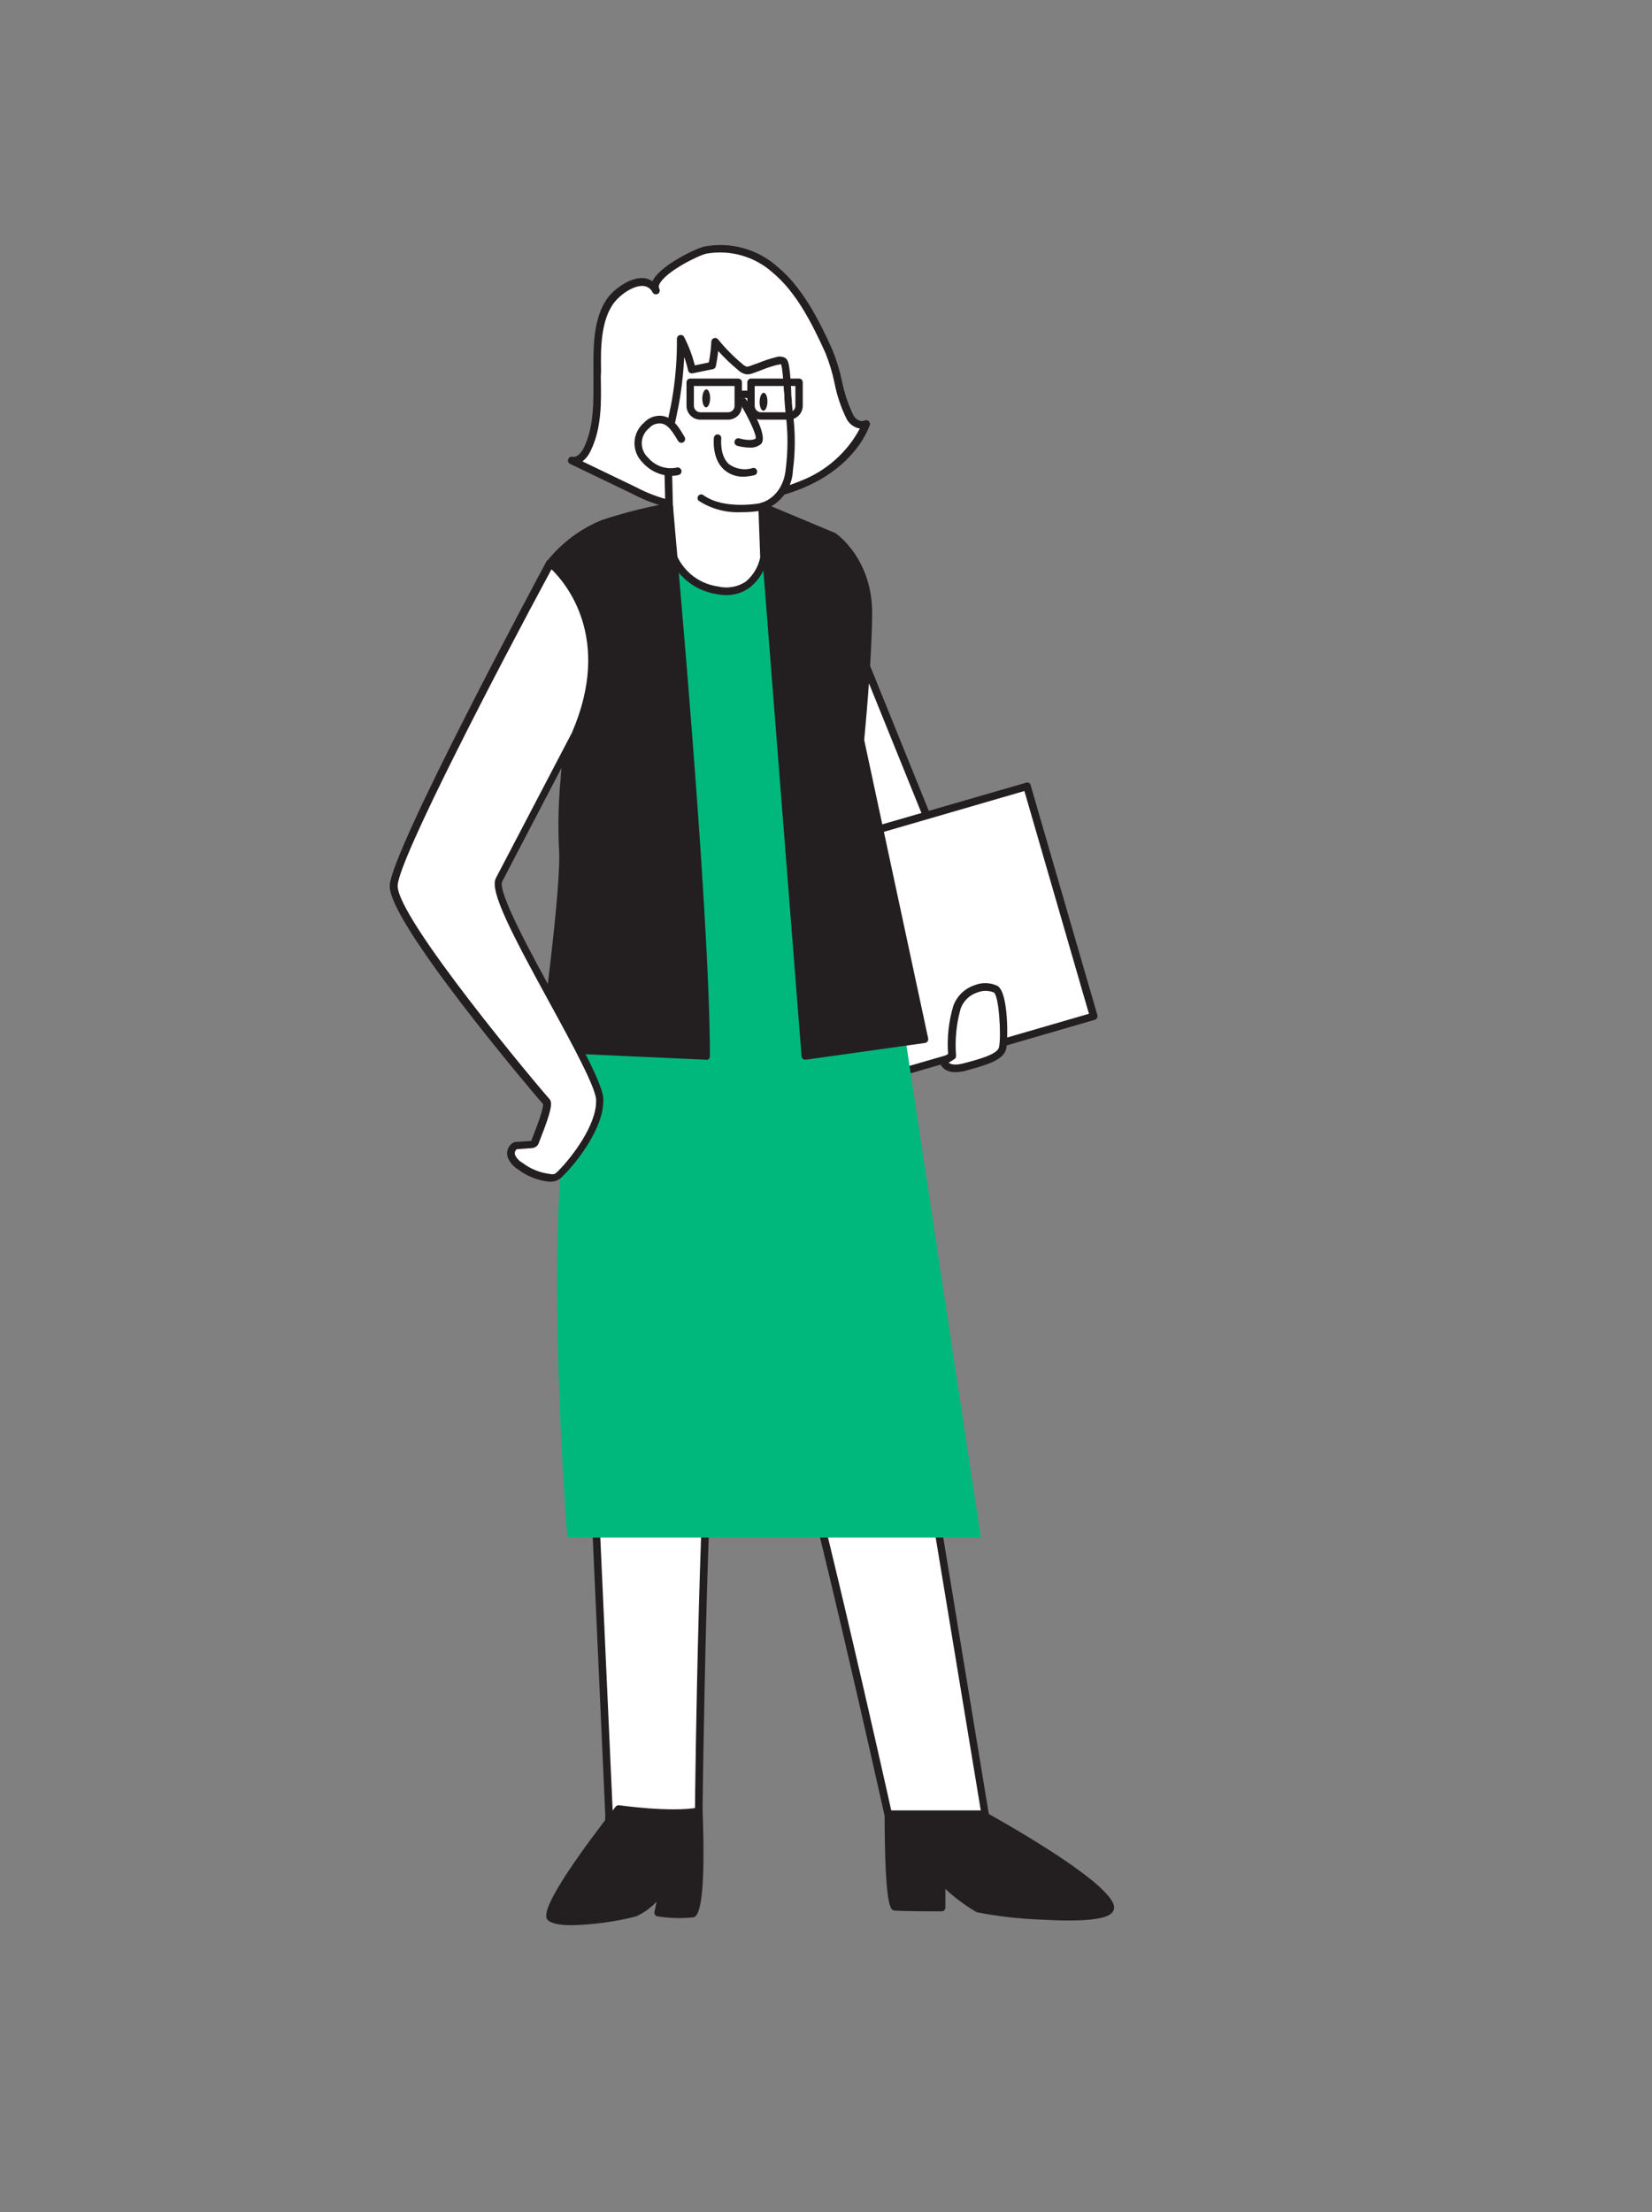 <svg width="65" height="87" viewBox="0 0 65 87" fill="none" xmlns="http://www.w3.org/2000/svg">
<rect x="0" y="0" width="65" height="87" fill="#808080" stroke="none"/>
<path d="M27.367 17.897C27.343 17.898 27.318 17.891 27.297 17.879C27.276 17.867 27.258 17.849 27.245 17.828C27.235 17.812 27.229 17.794 27.226 17.776C27.223 17.757 27.223 17.738 27.227 17.72C27.232 17.701 27.24 17.684 27.251 17.669C27.262 17.653 27.276 17.64 27.292 17.631L32.512 14.458C32.545 14.438 32.585 14.432 32.622 14.441C32.66 14.45 32.692 14.474 32.712 14.507C32.732 14.54 32.738 14.58 32.729 14.618C32.72 14.655 32.696 14.687 32.663 14.707L27.443 17.877C27.42 17.891 27.394 17.898 27.367 17.897Z" fill="#D1D3D4"/>
<path d="M27.802 46.585C27.802 46.585 28.814 49.354 28.176 53.507C27.654 56.883 27.495 71.24 27.495 71.24C27.495 71.24 27.135 72.192 25.465 72.65C23.794 73.108 23.954 71.403 23.954 71.403L22.985 50.024L27.802 46.585Z" fill="white"/>
<path d="M24.961 72.878C24.705 72.887 24.454 72.805 24.253 72.646C23.752 72.232 23.813 71.423 23.816 71.388L22.85 50.029C22.849 50.005 22.853 49.98 22.864 49.958C22.875 49.935 22.891 49.916 22.911 49.902L27.713 46.462C27.732 46.449 27.754 46.439 27.777 46.435C27.8 46.431 27.824 46.432 27.846 46.439C27.868 46.447 27.888 46.459 27.904 46.475C27.921 46.491 27.934 46.51 27.942 46.532C27.942 46.561 28.96 49.386 28.322 53.53C27.809 56.856 27.643 71.095 27.643 71.24C27.646 71.257 27.646 71.275 27.643 71.292C27.643 71.333 27.238 72.319 25.529 72.794C25.345 72.848 25.153 72.876 24.961 72.878ZM23.151 50.096L24.114 71.385C24.114 71.411 24.065 72.093 24.445 72.409C24.591 72.503 24.757 72.56 24.93 72.576C25.102 72.591 25.276 72.565 25.437 72.499C26.852 72.104 27.278 71.338 27.345 71.196C27.345 70.451 27.522 56.749 28.026 53.477C28.407 51.259 28.308 48.984 27.736 46.807L23.151 50.096Z" fill="#231F20"/>
<path d="M30.507 10.613C31.458 11.402 32.096 12.663 32.621 13.823C32.978 14.618 33.047 15.705 33.462 16.433C33.518 16.543 33.612 16.629 33.727 16.675C33.842 16.721 33.969 16.723 34.086 16.683C33.659 17.787 32.662 18.596 31.571 19.055C30.481 19.513 29.286 19.669 28.111 19.812C27.551 19.906 26.979 19.917 26.415 19.843C25.903 19.729 25.409 19.544 24.948 19.295L22.5 18.135C22.764 18.196 22.99 17.938 23.109 17.692C23.567 16.758 23.506 15.662 23.486 14.621C23.486 13.733 23.466 12.565 24.043 11.828C24.391 11.355 25.38 10.694 25.8 11.442C25.475 10.862 27.398 9.914 27.758 9.841C28.244 9.752 28.745 9.775 29.222 9.909C29.698 10.043 30.138 10.283 30.507 10.613Z" fill="white"/>
<path d="M27.04 20.037C26.822 20.038 26.603 20.019 26.388 19.982C25.863 19.864 25.357 19.676 24.883 19.423L22.432 18.245C22.399 18.23 22.373 18.203 22.359 18.169C22.345 18.135 22.344 18.097 22.357 18.062C22.369 18.028 22.393 17.998 22.425 17.98C22.457 17.962 22.495 17.956 22.531 17.964C22.696 18.005 22.873 17.81 22.975 17.604C23.381 16.772 23.349 15.792 23.349 14.835V14.591C23.349 13.759 23.311 12.503 23.929 11.691C24.195 11.352 24.799 10.897 25.329 10.937C25.452 10.95 25.569 10.993 25.669 11.065C25.959 10.438 27.409 9.757 27.725 9.693C28.234 9.599 28.757 9.622 29.256 9.762C29.754 9.902 30.213 10.154 30.599 10.499C31.556 11.294 32.2 12.529 32.753 13.762C32.913 14.158 33.039 14.568 33.127 14.986C33.221 15.458 33.375 15.916 33.586 16.349C33.673 16.497 33.876 16.613 34.015 16.54C34.041 16.526 34.072 16.521 34.101 16.525C34.131 16.53 34.158 16.543 34.18 16.563C34.203 16.584 34.218 16.61 34.225 16.64C34.233 16.669 34.231 16.7 34.221 16.729C33.821 17.764 32.875 18.657 31.611 19.185C30.547 19.631 29.442 19.791 28.11 19.95C27.756 20 27.398 20.029 27.04 20.037ZM22.919 18.147L25.01 19.153C25.462 19.394 25.944 19.575 26.443 19.689C26.992 19.756 27.547 19.745 28.093 19.655C29.401 19.495 30.483 19.341 31.512 18.909C32.506 18.524 33.329 17.796 33.832 16.856C33.726 16.837 33.626 16.795 33.538 16.734C33.45 16.672 33.376 16.592 33.322 16.499C33.093 16.04 32.929 15.553 32.832 15.049C32.748 14.648 32.628 14.255 32.475 13.875C31.936 12.683 31.315 11.477 30.401 10.72C30.051 10.406 29.634 10.176 29.182 10.048C28.73 9.919 28.254 9.895 27.791 9.977C27.502 10.035 26.176 10.682 25.944 11.181C25.929 11.208 25.921 11.239 25.921 11.271C25.921 11.302 25.929 11.333 25.944 11.361C25.961 11.395 25.963 11.435 25.952 11.472C25.94 11.508 25.915 11.539 25.881 11.558C25.847 11.576 25.807 11.581 25.77 11.572C25.733 11.562 25.701 11.538 25.68 11.506C25.648 11.434 25.597 11.372 25.533 11.327C25.468 11.281 25.393 11.254 25.315 11.248C24.923 11.213 24.398 11.598 24.175 11.888C23.616 12.602 23.636 13.797 23.65 14.585L23.639 14.835C23.659 15.818 23.679 16.836 23.238 17.735C23.166 17.895 23.056 18.036 22.919 18.147Z" fill="#231F20"/>
<path d="M32.436 22.14L38.259 36.512L32.169 37.707C32.169 37.707 30.557 23.535 32.436 22.14Z" fill="white"/>
<path d="M32.164 37.854C32.132 37.855 32.1 37.845 32.074 37.825C32.057 37.813 32.044 37.797 32.034 37.779C32.023 37.761 32.018 37.741 32.016 37.721C31.949 37.141 30.418 23.441 32.344 22.017C32.363 22.004 32.384 21.995 32.407 21.991C32.429 21.987 32.452 21.988 32.474 21.994C32.496 22 32.517 22.011 32.534 22.026C32.551 22.041 32.564 22.06 32.573 22.081L38.393 36.456C38.403 36.476 38.407 36.498 38.407 36.52C38.407 36.542 38.403 36.564 38.393 36.584C38.382 36.603 38.367 36.62 38.349 36.633C38.331 36.646 38.311 36.655 38.289 36.659L32.199 37.851L32.164 37.854ZM32.379 22.403C31.111 24.033 31.862 33.629 32.294 37.526L38.048 36.401L32.379 22.403Z" fill="#231F20"/>
<path d="M40.404 30.926L29.712 34.029L32.337 43.078L43.03 39.975L40.404 30.926Z" fill="white"/>
<path d="M32.34 43.226C32.308 43.226 32.276 43.216 32.251 43.196C32.225 43.177 32.206 43.15 32.198 43.119L29.57 34.071C29.563 34.053 29.559 34.034 29.559 34.014C29.559 33.995 29.563 33.976 29.57 33.958C29.579 33.941 29.591 33.925 29.607 33.913C29.621 33.9 29.639 33.891 29.657 33.885L40.364 30.785C40.401 30.771 40.443 30.771 40.48 30.785C40.514 30.805 40.539 30.837 40.55 30.875L43.177 39.923C43.188 39.962 43.183 40.003 43.163 40.038C43.144 40.072 43.111 40.098 43.073 40.109L32.383 43.212L32.34 43.226ZM29.901 34.132L32.441 42.89L42.846 39.871L40.306 31.11L29.901 34.132Z" fill="#231F20"/>
<path d="M29.866 47.297C29.866 47.297 29.364 50.197 30.736 54.178C31.849 57.406 34.944 71.347 34.944 71.347C34.944 71.347 36.142 72.796 37.844 72.965C39.546 73.133 38.757 71.419 38.757 71.419L35.196 49.826L29.866 47.297Z" fill="white"/>
<path d="M38.065 73.124H37.839C36.099 72.962 34.878 71.512 34.828 71.451C34.814 71.433 34.804 71.411 34.8 71.387C34.768 71.248 31.694 57.418 30.595 54.234C29.229 50.272 29.724 47.311 29.724 47.274C29.728 47.251 29.737 47.23 29.75 47.211C29.764 47.192 29.781 47.177 29.802 47.167C29.822 47.156 29.844 47.151 29.867 47.151C29.89 47.151 29.913 47.156 29.933 47.166L35.272 49.692C35.294 49.702 35.313 49.718 35.328 49.737C35.343 49.756 35.352 49.779 35.356 49.803L38.912 71.384C38.97 71.521 39.283 72.289 38.947 72.77C38.84 72.897 38.704 72.996 38.55 73.058C38.396 73.119 38.23 73.142 38.065 73.124ZM35.084 71.277C35.252 71.471 36.363 72.678 37.865 72.817C38.285 72.855 38.567 72.779 38.7 72.588C38.92 72.278 38.723 71.686 38.63 71.483C38.629 71.47 38.629 71.458 38.63 71.445L35.072 49.924L29.988 47.517C29.813 49.761 30.12 52.015 30.89 54.129C31.955 57.247 34.907 70.482 35.084 71.277Z" fill="#231F20"/>
<path d="M32.808 21.105C32.808 21.105 24.842 19.075 22.154 22.14C22.154 22.14 24.059 26.423 22.963 28.137C22.963 28.137 24.819 31.475 24.558 34.581C24.297 37.687 23.838 37.057 22.557 42.344C21.275 47.631 22.325 60.469 22.325 60.469H38.591L33.852 29.111C33.549 27.677 33.341 26.223 33.229 24.761C33.155 23.536 33.015 22.315 32.808 21.105Z" fill="#00B87C"/>
<path d="M31.687 41.529L36.373 40.871L33.85 29.111C33.85 29.111 34.14 26.31 34.163 24.181C34.187 22.053 32.806 21.099 32.806 21.099L29.984 19.916L31.687 41.529Z" fill="#231F20"/>
<path d="M31.689 41.677C31.654 41.677 31.621 41.666 31.593 41.645C31.578 41.633 31.564 41.617 31.555 41.599C31.546 41.581 31.54 41.561 31.538 41.541L29.839 19.933C29.836 19.908 29.84 19.882 29.851 19.859C29.862 19.836 29.878 19.817 29.9 19.803C29.92 19.787 29.944 19.777 29.97 19.774C29.995 19.771 30.021 19.775 30.045 19.785L32.866 20.965C32.876 20.97 32.884 20.976 32.892 20.983C32.95 21.023 34.342 22.012 34.316 24.173C34.293 26.177 34.026 28.813 34.003 29.103L36.52 40.839C36.525 40.86 36.525 40.881 36.521 40.901C36.517 40.921 36.509 40.941 36.497 40.958C36.485 40.974 36.47 40.988 36.452 40.999C36.435 41.009 36.416 41.016 36.396 41.019L31.709 41.677H31.689ZM30.155 20.156L31.825 41.358L36.196 40.746L33.704 29.146C33.702 29.131 33.702 29.115 33.704 29.1C33.704 29.071 33.994 26.281 34.015 24.187C34.041 23.631 33.94 23.075 33.718 22.563C33.495 22.052 33.158 21.599 32.733 21.238L30.155 20.156Z" fill="#231F20"/>
<path d="M29.986 19.921L30.059 21.937C30.059 21.937 29.806 23.509 28.22 23.219C27.779 23.152 27.368 22.956 27.038 22.656C26.708 22.355 26.474 21.964 26.367 21.531L26.266 17.155C26.305 16.943 26.359 16.735 26.428 16.531C26.503 16.186 26.576 15.844 26.628 15.496C26.738 14.777 26.791 14.051 26.788 13.324C26.983 13.712 27.13 14.122 27.226 14.545L28.02 14.382C28.084 14.071 28.124 13.755 28.142 13.437C28.438 13.803 28.769 14.139 29.131 14.44C29.184 14.503 29.257 14.545 29.338 14.561C29.418 14.577 29.502 14.565 29.575 14.527C29.894 14.399 30.22 14.288 30.552 14.197C30.842 14.13 30.868 14.197 30.911 14.487C30.969 14.884 30.978 15.293 31.004 15.693C31.065 16.563 31.222 17.59 31.062 18.466C30.943 19.692 29.986 19.921 29.986 19.921Z" fill="white"/>
<path d="M28.592 23.405C28.457 23.405 28.322 23.392 28.189 23.367C27.719 23.292 27.282 23.081 26.932 22.76C26.581 22.439 26.333 22.022 26.217 21.561C26.217 21.537 26.115 17.234 26.112 17.167C26.126 17.013 26.162 16.861 26.22 16.718C26.243 16.639 26.269 16.564 26.28 16.509C26.359 16.146 26.428 15.822 26.478 15.482C26.588 14.771 26.64 14.053 26.634 13.333C26.632 13.298 26.643 13.262 26.664 13.234C26.685 13.205 26.716 13.185 26.751 13.177C26.786 13.169 26.822 13.174 26.854 13.19C26.886 13.206 26.911 13.233 26.924 13.267C27.103 13.618 27.242 13.989 27.339 14.371L27.89 14.255C27.942 13.985 27.975 13.71 27.989 13.435C27.99 13.404 28 13.374 28.019 13.35C28.038 13.325 28.064 13.307 28.093 13.299C28.122 13.289 28.153 13.289 28.182 13.297C28.211 13.306 28.237 13.324 28.255 13.348C28.545 13.706 28.87 14.034 29.224 14.328C29.269 14.371 29.324 14.403 29.384 14.421C29.431 14.418 29.479 14.408 29.523 14.389L29.839 14.276C30.058 14.185 30.284 14.111 30.515 14.053C30.576 14.03 30.642 14.02 30.707 14.024C30.772 14.028 30.836 14.046 30.894 14.076C31.01 14.157 31.031 14.302 31.057 14.47C31.1 14.76 31.115 15.068 31.132 15.36C31.132 15.471 31.132 15.578 31.152 15.685C31.152 15.877 31.181 16.074 31.199 16.265C31.296 17.003 31.296 17.751 31.199 18.489C31.187 18.821 31.08 19.142 30.89 19.413C30.701 19.685 30.436 19.896 30.129 20.021L30.198 21.926C30.2 21.936 30.2 21.945 30.198 21.955C30.111 22.415 29.858 22.828 29.488 23.115C29.227 23.304 28.914 23.406 28.592 23.405ZM26.921 14.035C26.898 14.534 26.849 15.032 26.773 15.526C26.721 15.874 26.652 16.207 26.573 16.573C26.559 16.636 26.533 16.721 26.504 16.81C26.461 16.922 26.43 17.038 26.411 17.155C26.411 17.219 26.515 21.523 26.515 21.523C26.62 21.924 26.841 22.284 27.151 22.559C27.461 22.834 27.845 23.01 28.255 23.066C28.438 23.11 28.627 23.117 28.812 23.085C28.997 23.054 29.174 22.985 29.331 22.883C29.63 22.64 29.835 22.301 29.911 21.923L29.839 19.922C29.837 19.888 29.848 19.854 29.868 19.826C29.889 19.799 29.919 19.779 29.952 19.771C29.99 19.771 30.807 19.545 30.915 18.449C31.007 17.734 31.007 17.009 30.915 16.294C30.894 16.094 30.877 15.894 30.865 15.714C30.865 15.607 30.865 15.497 30.845 15.386C30.828 15.097 30.813 14.806 30.773 14.517C30.765 14.45 30.75 14.385 30.729 14.322C30.684 14.333 30.639 14.342 30.593 14.348C30.375 14.402 30.162 14.472 29.955 14.557C29.848 14.598 29.737 14.641 29.633 14.676C29.547 14.712 29.453 14.728 29.36 14.722C29.236 14.697 29.122 14.636 29.033 14.546C28.756 14.318 28.498 14.069 28.258 13.803C28.238 14.005 28.206 14.205 28.166 14.403C28.16 14.432 28.146 14.458 28.125 14.479C28.104 14.5 28.078 14.514 28.049 14.519L27.252 14.682C27.233 14.686 27.213 14.687 27.194 14.683C27.175 14.68 27.156 14.673 27.14 14.662C27.124 14.652 27.109 14.638 27.098 14.622C27.087 14.606 27.079 14.588 27.075 14.569C27.034 14.388 26.982 14.21 26.921 14.035Z" fill="#231F20"/>
<path d="M29.242 15.8C29.242 15.8 30.051 17.134 29.837 17.349C29.622 17.563 29.051 17.392 29.051 17.392" fill="white"/>
<path d="M29.479 17.602C29.319 17.599 29.16 17.576 29.006 17.532C28.968 17.521 28.936 17.494 28.916 17.459C28.898 17.424 28.893 17.382 28.905 17.344C28.916 17.305 28.943 17.273 28.978 17.254C29.013 17.235 29.055 17.231 29.093 17.242C29.293 17.303 29.627 17.341 29.734 17.242C29.772 17.126 29.488 16.48 29.116 15.871C29.107 15.854 29.1 15.836 29.097 15.818C29.094 15.799 29.095 15.78 29.1 15.762C29.104 15.743 29.113 15.726 29.124 15.711C29.135 15.696 29.149 15.683 29.166 15.673C29.182 15.663 29.2 15.656 29.219 15.653C29.238 15.65 29.257 15.651 29.276 15.655C29.294 15.659 29.312 15.667 29.327 15.678C29.343 15.69 29.356 15.704 29.366 15.72C29.76 16.372 30.184 17.202 29.946 17.46C29.881 17.513 29.807 17.553 29.727 17.578C29.646 17.602 29.562 17.61 29.479 17.602Z" fill="#231F20"/>
<path d="M27.941 15.67C27.944 15.474 27.878 15.315 27.794 15.313C27.709 15.312 27.637 15.469 27.633 15.664C27.63 15.86 27.696 16.019 27.781 16.021C27.866 16.022 27.937 15.865 27.941 15.67Z" fill="#231F20"/>
<path d="M30.196 15.803C30.199 15.608 30.133 15.448 30.049 15.447C29.964 15.445 29.892 15.602 29.888 15.798C29.885 15.993 29.951 16.153 30.035 16.154C30.12 16.156 30.192 15.999 30.196 15.803Z" fill="#231F20"/>
<path d="M28.65 16.505H27.557C27.413 16.505 27.275 16.448 27.172 16.346C27.07 16.244 27.012 16.107 27.012 15.963V15.034C27.012 14.996 27.027 14.959 27.054 14.932C27.081 14.905 27.118 14.889 27.157 14.889H29.047C29.086 14.889 29.123 14.905 29.15 14.932C29.177 14.959 29.192 14.996 29.192 15.034V15.963C29.192 16.034 29.178 16.104 29.151 16.17C29.124 16.236 29.084 16.296 29.034 16.346C28.983 16.396 28.924 16.436 28.858 16.463C28.792 16.491 28.721 16.505 28.65 16.505ZM27.302 15.18V15.963C27.302 16.03 27.33 16.094 27.378 16.141C27.425 16.188 27.49 16.215 27.557 16.215H28.65C28.717 16.215 28.781 16.188 28.829 16.141C28.876 16.094 28.902 16.029 28.902 15.963V15.18H27.302Z" fill="#231F20"/>
<path d="M31.04 16.505H29.947C29.803 16.505 29.665 16.448 29.563 16.346C29.461 16.244 29.404 16.106 29.404 15.963V15.034C29.404 14.996 29.42 14.959 29.447 14.932C29.474 14.905 29.511 14.889 29.549 14.889H31.44C31.479 14.889 31.515 14.905 31.543 14.932C31.57 14.959 31.585 14.996 31.585 15.034V15.963C31.584 16.107 31.527 16.244 31.424 16.346C31.322 16.448 31.184 16.505 31.04 16.505ZM29.694 15.18V15.963C29.694 16.029 29.721 16.094 29.768 16.141C29.816 16.188 29.88 16.215 29.947 16.215H31.04C31.073 16.215 31.106 16.209 31.137 16.196C31.168 16.184 31.196 16.165 31.22 16.142C31.244 16.119 31.263 16.09 31.276 16.06C31.288 16.029 31.295 15.996 31.295 15.963V15.18H29.694Z" fill="#231F20"/>
<path d="M29.55 15.655H29.112C29.073 15.655 29.037 15.64 29.009 15.612C28.982 15.585 28.967 15.548 28.967 15.51C28.967 15.471 28.982 15.435 29.009 15.407C29.037 15.38 29.073 15.365 29.112 15.365H29.55C29.588 15.365 29.625 15.38 29.652 15.407C29.679 15.435 29.695 15.471 29.695 15.51C29.695 15.548 29.679 15.585 29.652 15.612C29.625 15.64 29.588 15.655 29.55 15.655Z" fill="#231F20"/>
<path d="M37.121 41.753C37.121 41.753 37.211 42.159 37.933 41.968C38.655 41.776 39.363 41.588 39.444 41.219C39.525 40.851 39.496 39.111 39.171 38.899C38.847 38.688 37.933 38.833 37.646 39.607C37.47 40.231 37.406 40.881 37.458 41.527L37.121 41.753Z" fill="white"/>
<path d="M37.587 42.167C37.452 42.171 37.317 42.138 37.199 42.071C37.091 42.005 37.011 41.902 36.976 41.781C36.97 41.751 36.973 41.72 36.985 41.692C36.997 41.664 37.017 41.641 37.042 41.624L37.303 41.45C37.257 40.813 37.327 40.172 37.509 39.56C37.579 39.369 37.691 39.196 37.837 39.055C37.983 38.914 38.16 38.808 38.353 38.745C38.497 38.687 38.651 38.66 38.806 38.666C38.961 38.671 39.113 38.709 39.252 38.777C39.69 39.049 39.661 40.94 39.591 41.248C39.49 41.709 38.753 41.903 37.973 42.117C37.847 42.151 37.718 42.167 37.587 42.167ZM37.327 41.796C37.411 41.862 37.582 41.906 37.907 41.822C38.504 41.665 39.246 41.468 39.307 41.187C39.403 40.755 39.307 39.157 39.104 39.032C38.897 38.949 38.665 38.949 38.458 39.032C38.307 39.08 38.169 39.162 38.055 39.272C37.941 39.382 37.854 39.516 37.799 39.664C37.629 40.267 37.567 40.895 37.617 41.52C37.619 41.547 37.615 41.574 37.603 41.598C37.591 41.622 37.573 41.642 37.55 41.656L37.327 41.796Z" fill="#231F20"/>
<path d="M26.829 17.264C26.589 16.847 26.305 16.354 25.736 16.542C25.625 16.58 25.526 16.645 25.446 16.731C25.348 16.813 25.269 16.915 25.213 17.03C25.157 17.145 25.125 17.271 25.121 17.398C25.116 17.526 25.138 17.654 25.186 17.772C25.233 17.891 25.305 17.999 25.397 18.088C25.55 18.27 25.75 18.407 25.976 18.484C26.201 18.561 26.443 18.576 26.676 18.526" fill="white"/>
<path d="M26.395 18.715C26.184 18.708 25.976 18.658 25.785 18.567C25.595 18.477 25.424 18.349 25.284 18.19C25.179 18.088 25.096 17.964 25.041 17.828C24.986 17.691 24.96 17.544 24.965 17.397C24.97 17.25 25.006 17.106 25.07 16.973C25.134 16.841 25.224 16.723 25.337 16.627C25.428 16.526 25.542 16.448 25.67 16.401C26.354 16.175 26.691 16.764 26.937 17.19C26.957 17.224 26.963 17.266 26.952 17.304C26.942 17.343 26.917 17.376 26.882 17.396C26.848 17.415 26.807 17.42 26.77 17.41C26.732 17.399 26.699 17.375 26.679 17.341C26.389 16.854 26.186 16.546 25.763 16.685C25.677 16.717 25.6 16.77 25.54 16.839C25.453 16.908 25.383 16.994 25.333 17.093C25.283 17.191 25.255 17.299 25.252 17.41C25.248 17.52 25.268 17.63 25.311 17.732C25.353 17.833 25.417 17.924 25.499 17.999C25.634 18.16 25.809 18.281 26.007 18.35C26.206 18.419 26.419 18.433 26.624 18.39C26.643 18.385 26.663 18.384 26.683 18.386C26.702 18.388 26.721 18.395 26.738 18.404C26.756 18.414 26.771 18.427 26.783 18.442C26.795 18.458 26.804 18.476 26.81 18.495C26.815 18.514 26.817 18.534 26.814 18.553C26.812 18.573 26.806 18.592 26.796 18.609C26.786 18.627 26.773 18.642 26.758 18.654C26.742 18.666 26.724 18.675 26.705 18.68C26.604 18.707 26.5 18.718 26.395 18.715Z" fill="#231F20"/>
<path d="M29.263 18.749C28.973 18.758 28.69 18.654 28.474 18.459C28.002 18.024 28.086 17.247 28.089 17.212C28.094 17.174 28.114 17.14 28.145 17.116C28.175 17.093 28.213 17.081 28.251 17.085C28.289 17.09 28.324 17.11 28.348 17.14C28.372 17.17 28.383 17.209 28.379 17.247C28.379 17.247 28.309 17.911 28.669 18.245C28.803 18.346 28.959 18.413 29.125 18.441C29.29 18.47 29.46 18.458 29.62 18.407C29.638 18.403 29.657 18.403 29.676 18.406C29.695 18.41 29.713 18.417 29.728 18.427C29.744 18.438 29.758 18.452 29.768 18.468C29.778 18.484 29.785 18.502 29.788 18.52C29.792 18.539 29.793 18.558 29.789 18.577C29.786 18.596 29.779 18.614 29.768 18.63C29.757 18.646 29.744 18.66 29.728 18.67C29.712 18.681 29.694 18.688 29.675 18.691C29.54 18.724 29.402 18.743 29.263 18.749Z" fill="#231F20"/>
<path d="M26.328 19.921C26.328 19.921 27.778 35.494 27.778 41.529L21.378 41.225C21.378 41.225 22.277 34.746 22.135 33.276C21.993 31.805 22.46 28.978 22.242 27.725C22.025 26.472 21.645 22.14 21.645 22.14C22.197 21.447 22.92 20.909 23.741 20.577C24.588 20.299 25.452 20.08 26.328 19.921Z" fill="#231F20"/>
<path d="M27.787 41.678L21.375 41.388C21.355 41.386 21.335 41.38 21.316 41.371C21.298 41.361 21.282 41.348 21.268 41.333C21.255 41.317 21.245 41.298 21.239 41.278C21.233 41.258 21.231 41.237 21.233 41.217C21.233 41.153 22.132 34.738 21.99 33.302C21.95 32.398 21.974 31.492 22.063 30.591C22.135 29.515 22.214 28.404 22.101 27.763C21.886 26.519 21.52 22.34 21.5 22.163C21.497 22.126 21.509 22.089 21.532 22.059C22.102 21.343 22.849 20.787 23.698 20.447C24.552 20.166 25.424 19.946 26.308 19.788C26.328 19.785 26.349 19.785 26.369 19.789C26.389 19.794 26.408 19.802 26.424 19.814C26.441 19.827 26.456 19.843 26.465 19.862C26.476 19.88 26.481 19.901 26.482 19.922C26.482 20.076 27.932 35.582 27.932 41.541C27.932 41.561 27.928 41.581 27.921 41.599C27.913 41.617 27.902 41.633 27.888 41.647C27.874 41.661 27.857 41.672 27.839 41.679C27.821 41.686 27.801 41.69 27.782 41.689L27.787 41.678ZM21.547 41.083L27.637 41.373C27.593 35.643 26.346 21.766 26.187 20.099C25.372 20.253 24.568 20.459 23.78 20.716C23.003 21.031 22.319 21.537 21.79 22.187C21.837 22.712 22.182 26.537 22.37 27.697C22.489 28.375 22.414 29.454 22.335 30.597C22.247 31.481 22.223 32.371 22.263 33.259C22.417 34.622 21.689 40.048 21.547 41.083Z" fill="#231F20"/>
<path d="M22.626 28.868L19.63 34.595C19.181 35.465 23.754 42.356 23.592 43.313C23.592 44.261 22.684 45.525 22.049 46.155C21.997 46.211 21.935 46.258 21.866 46.294C21.782 46.324 21.691 46.333 21.602 46.32C21.185 46.273 20.788 46.116 20.451 45.865C20.305 45.776 20.189 45.644 20.12 45.488C20.089 45.408 20.089 45.32 20.12 45.24C20.151 45.16 20.212 45.096 20.288 45.058L20.869 45.015C20.914 45.017 20.958 45.005 20.996 44.98C21.023 44.952 21.042 44.916 21.051 44.879C21.106 44.713 21.631 43.472 21.483 43.321C21.431 43.272 15.393 36.202 15.477 34.819C15.562 33.435 21.625 22.148 21.625 22.148C21.625 22.148 24.528 24.471 22.626 28.868Z" fill="white"/>
<path d="M21.697 46.474H21.586C21.145 46.423 20.725 46.254 20.371 45.984C20.197 45.879 20.062 45.72 19.985 45.532C19.941 45.415 19.943 45.285 19.992 45.17C20.041 45.055 20.132 44.963 20.247 44.914H20.284L20.864 44.873H20.913C20.913 44.873 20.913 44.853 20.913 44.841C20.913 44.83 20.948 44.749 20.983 44.664C21.322 43.794 21.38 43.505 21.366 43.423C21.003 43.011 15.25 36.243 15.334 34.822C15.418 33.401 21.25 22.549 21.496 22.088C21.508 22.069 21.523 22.052 21.541 22.04C21.559 22.027 21.579 22.017 21.601 22.013C21.622 22.009 21.644 22.009 21.665 22.014C21.686 22.019 21.706 22.029 21.723 22.042C21.755 22.068 24.672 24.498 22.746 28.949L19.762 34.665C19.559 35.054 20.89 37.49 21.865 39.268C23.077 41.483 23.816 42.867 23.735 43.328C23.735 44.314 22.79 45.619 22.152 46.248C22.088 46.319 22.011 46.377 21.926 46.419C21.854 46.454 21.776 46.472 21.697 46.474ZM20.331 45.198C20.297 45.225 20.273 45.263 20.262 45.304C20.251 45.346 20.254 45.39 20.27 45.43C20.332 45.56 20.433 45.666 20.56 45.735C20.871 45.972 21.241 46.123 21.63 46.17C21.693 46.186 21.758 46.186 21.821 46.17C21.872 46.14 21.918 46.103 21.957 46.059C22.538 45.479 23.454 44.238 23.454 43.325C23.523 42.907 22.509 41.057 21.615 39.421C20.133 36.713 19.252 35.034 19.51 34.538C19.661 34.248 22.41 28.999 22.503 28.816C24.115 25.087 22.245 22.915 21.699 22.39C19.579 26.316 15.708 33.758 15.647 34.819C15.575 36.063 21.23 42.797 21.61 43.212C21.76 43.354 21.682 43.716 21.276 44.752C21.244 44.83 21.221 44.888 21.212 44.917C21.196 44.982 21.16 45.04 21.111 45.085C21.049 45.131 20.975 45.156 20.899 45.157L20.331 45.198Z" fill="#231F20"/>
<path d="M29.149 20.145C28.568 20.17 27.994 20.016 27.505 19.704C27.489 19.693 27.476 19.679 27.466 19.663C27.457 19.647 27.45 19.629 27.447 19.611C27.444 19.592 27.445 19.573 27.449 19.555C27.454 19.537 27.462 19.519 27.473 19.504C27.484 19.489 27.498 19.476 27.514 19.466C27.53 19.456 27.547 19.45 27.566 19.447C27.585 19.444 27.604 19.445 27.622 19.449C27.64 19.453 27.657 19.461 27.673 19.472C28.508 20.078 29.952 19.785 29.967 19.782C30.005 19.775 30.045 19.783 30.078 19.805C30.11 19.826 30.133 19.86 30.141 19.898C30.148 19.937 30.14 19.977 30.119 20.009C30.097 20.042 30.063 20.065 30.025 20.073C29.736 20.124 29.442 20.148 29.149 20.145Z" fill="#231F20"/>
<path d="M34.95 71.347C34.95 71.347 34.95 74.941 35.205 74.987C35.461 75.033 37.041 75.019 37.041 75.019L37.059 73.957C37.059 73.957 38.111 74.909 38.494 75.062C38.877 75.216 43.931 75.755 43.67 74.949C43.343 73.94 38.604 71.345 38.604 71.345L34.95 71.347Z" fill="#231F20"/>
<path d="M42.032 75.532C41.717 75.532 41.361 75.52 40.962 75.497C40.113 75.467 39.268 75.37 38.434 75.207C37.989 74.95 37.574 74.642 37.198 74.291V75.028C37.197 75.066 37.18 75.103 37.152 75.13C37.124 75.157 37.086 75.172 37.047 75.172C36.885 75.172 35.435 75.172 35.183 75.138C35.046 75.115 34.817 75.071 34.806 71.353C34.806 71.314 34.821 71.276 34.849 71.249C34.863 71.234 34.88 71.223 34.898 71.215C34.917 71.207 34.936 71.203 34.956 71.202H38.611C38.636 71.203 38.66 71.209 38.683 71.22C39.173 71.49 43.483 73.876 43.819 74.912C43.839 74.971 43.842 75.036 43.825 75.097C43.808 75.158 43.774 75.212 43.726 75.254C43.511 75.445 42.946 75.532 42.032 75.532ZM37.053 73.792C37.091 73.792 37.127 73.807 37.155 73.833C37.581 74.236 38.046 74.597 38.544 74.909C38.88 75.042 43.03 75.46 43.509 75.01C43.526 74.996 43.526 74.993 43.523 74.978C43.271 74.207 39.886 72.209 38.561 71.478H35.096C35.096 72.951 35.171 74.523 35.278 74.825C35.525 74.848 36.308 74.853 36.888 74.848L36.905 73.934C36.905 73.905 36.914 73.877 36.93 73.853C36.946 73.828 36.968 73.809 36.995 73.798C37.015 73.798 37.034 73.801 37.053 73.807V73.792Z" fill="#231F20"/>
<path d="M24.342 71.146C24.342 71.146 26.343 71.436 27.494 71.239C27.494 71.239 27.642 75.163 27.259 75.261C26.806 75.305 26.349 75.292 25.899 75.221L26.087 74.301C26.087 74.301 25.421 75.087 24.977 75.244C24.533 75.4 21.946 75.789 21.651 75.397C21.355 75.006 24.342 71.146 24.342 71.146Z" fill="#231F20"/>
<path d="M22.512 75.717C22.045 75.717 21.659 75.656 21.531 75.488C21.198 75.044 23.074 72.521 24.223 71.054C24.239 71.033 24.262 71.017 24.286 71.008C24.311 70.998 24.338 70.995 24.365 70.999C24.382 70.999 26.354 71.289 27.468 71.091C27.488 71.087 27.51 71.088 27.53 71.093C27.551 71.097 27.57 71.107 27.587 71.12C27.603 71.134 27.617 71.151 27.627 71.171C27.637 71.19 27.643 71.212 27.645 71.234C27.746 73.919 27.627 75.323 27.294 75.407C26.821 75.457 26.344 75.445 25.875 75.369C25.855 75.367 25.836 75.36 25.818 75.35C25.8 75.339 25.785 75.325 25.773 75.308C25.762 75.292 25.754 75.273 25.75 75.253C25.746 75.233 25.746 75.212 25.751 75.192L25.835 74.792C25.604 75.035 25.33 75.231 25.026 75.372C24.203 75.579 23.36 75.694 22.512 75.717ZM24.405 71.306C23.077 73.008 21.705 75.009 21.778 75.323C21.972 75.575 24.367 75.299 24.927 75.102C25.261 74.986 25.797 74.415 25.974 74.206C25.995 74.18 26.025 74.163 26.057 74.156C26.09 74.149 26.124 74.153 26.154 74.168C26.183 74.183 26.207 74.207 26.222 74.236C26.236 74.265 26.241 74.299 26.235 74.331L26.076 75.093C26.447 75.149 26.824 75.158 27.198 75.122C27.363 74.873 27.404 73.055 27.352 71.41C26.369 71.486 25.38 71.451 24.405 71.306Z" fill="#231F20"/>
</svg>
